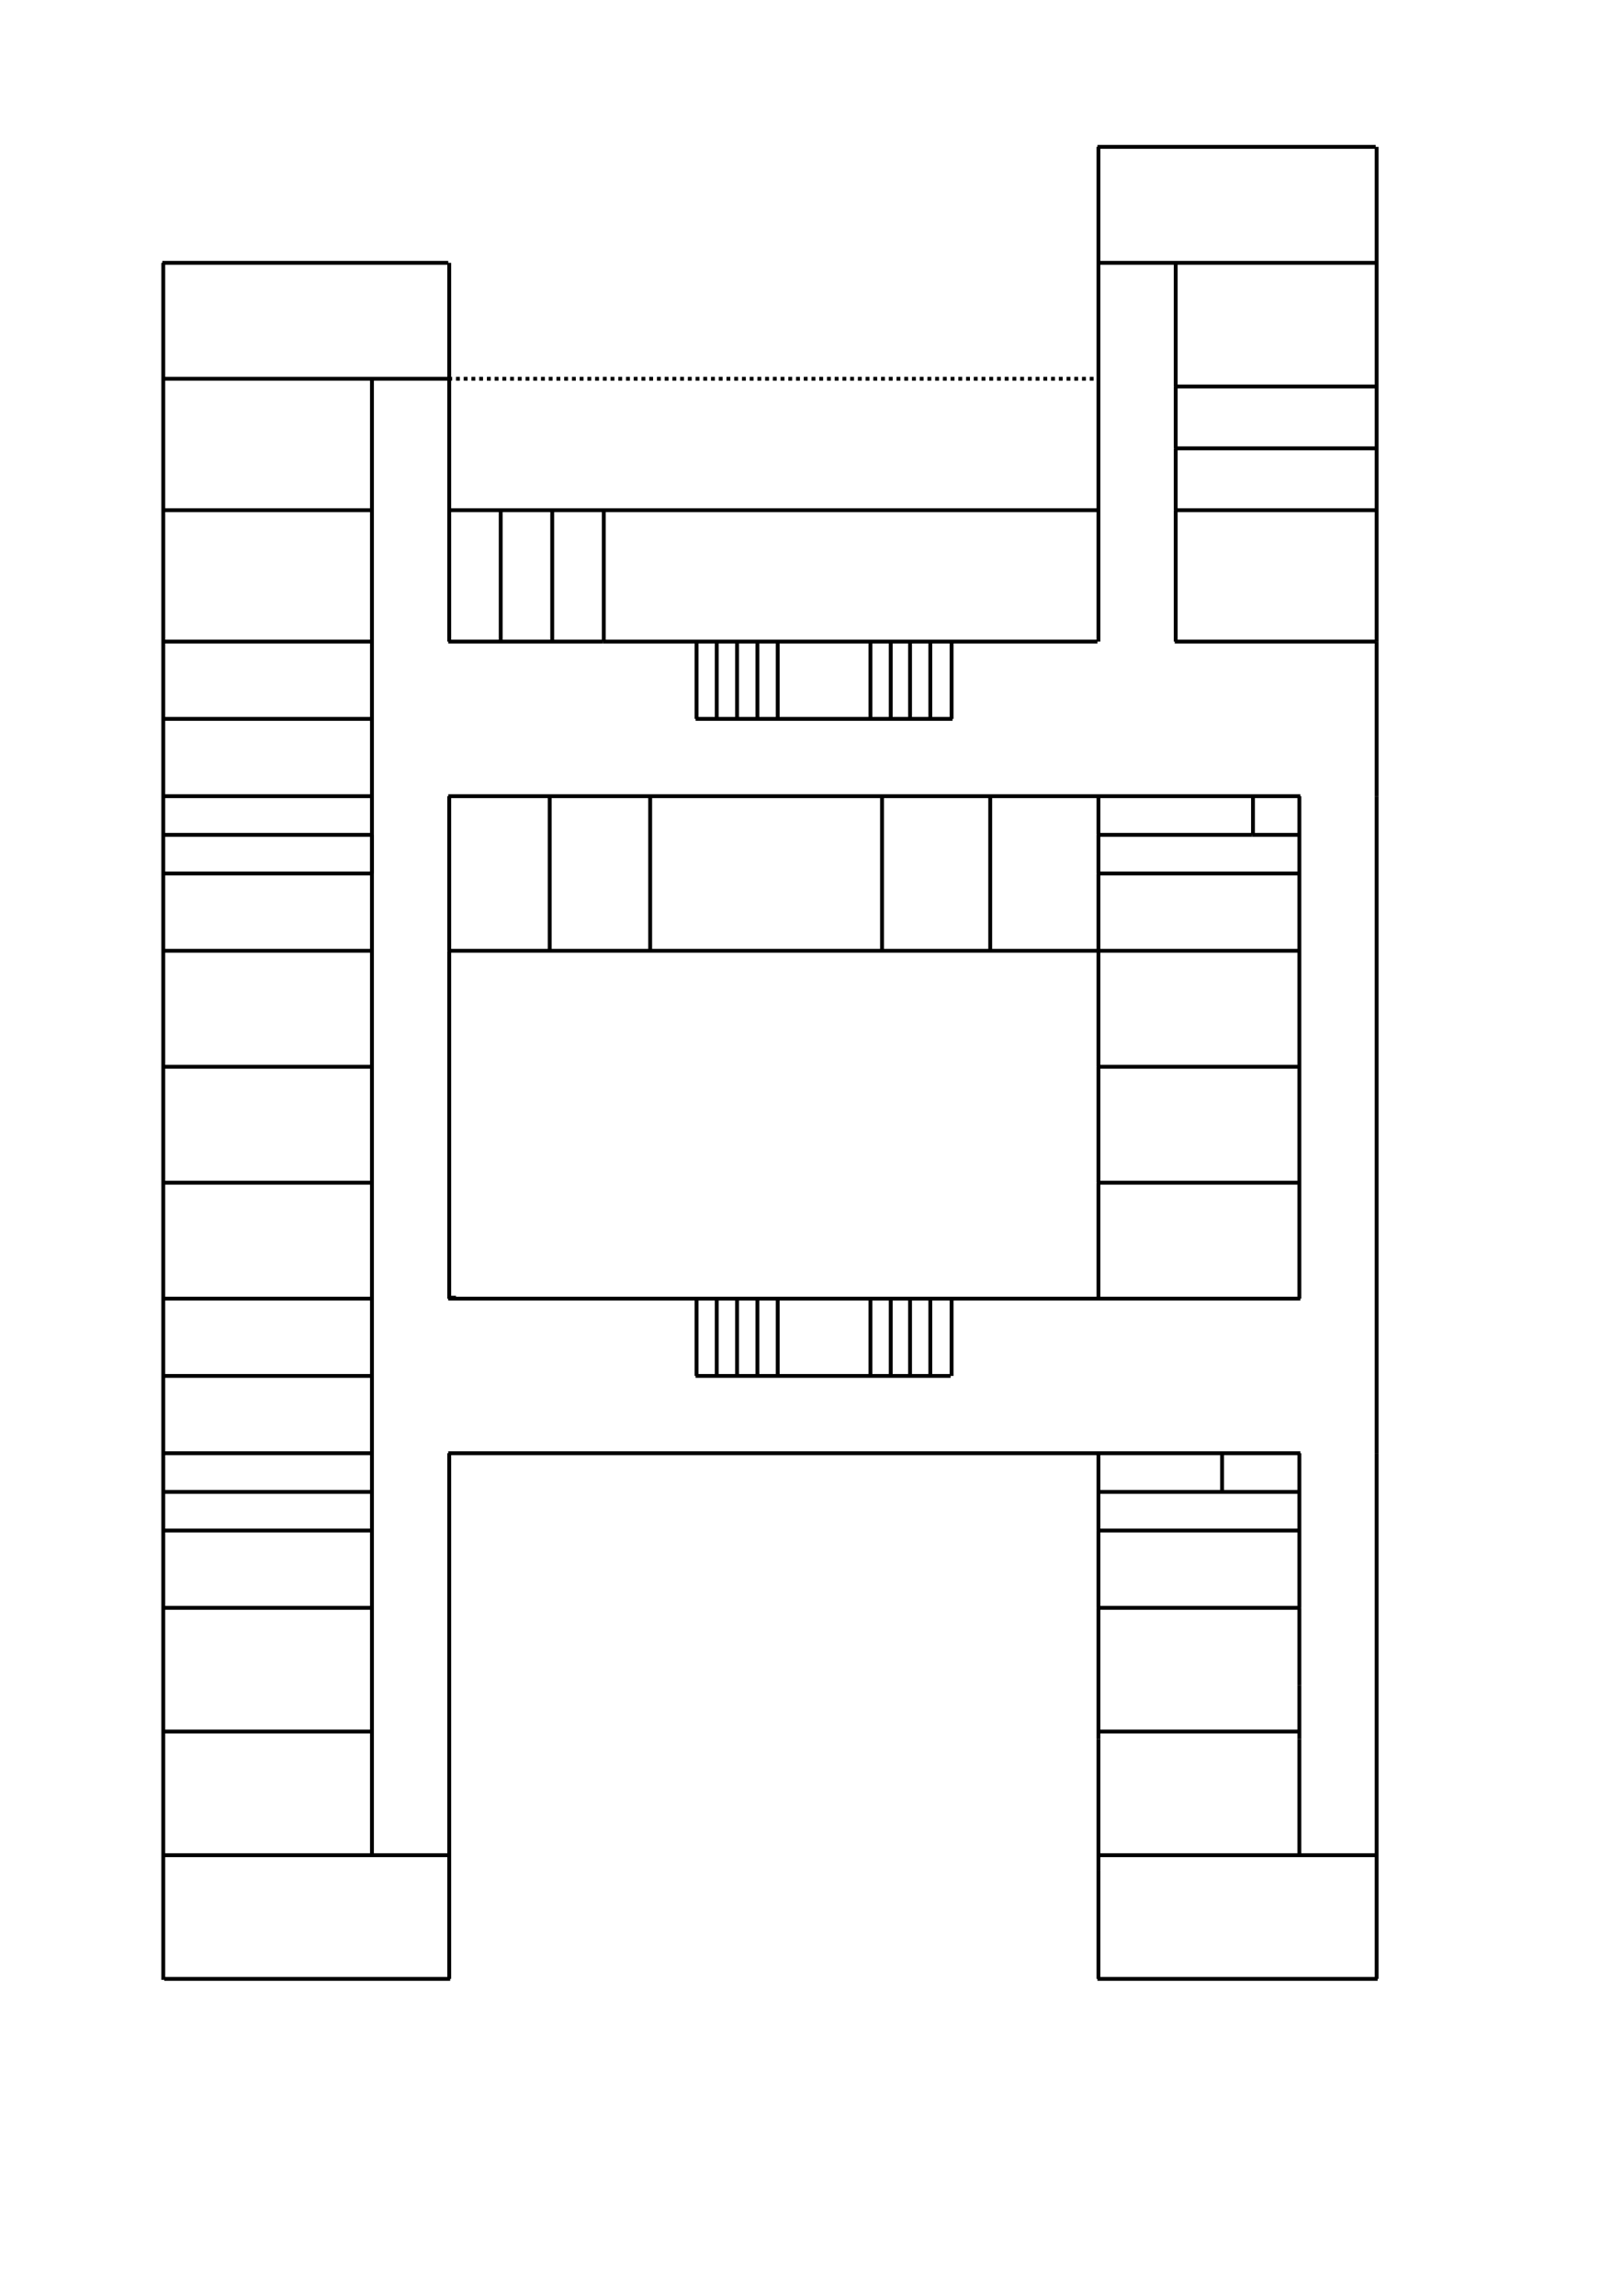 <svg width="210" height="297" viewBox="0 0 210 297" fill="none" xmlns="http://www.w3.org/2000/svg">
<rect width="210" height="297" fill="white"/>
<line x1="21.125" y1="34" x2="21.125" y2="256.125" stroke="black" stroke-width="0.5"/>
<line x1="48.125" y1="49" x2="48.125" y2="240" stroke="black" stroke-width="0.5"/>
<line x1="58" y1="167.875" x2="59" y2="167.875" stroke="black" stroke-width="0.5"/>
<line x1="178.125" y1="19" x2="178.125" y2="83" stroke="black" stroke-width="0.5"/>
<line x1="142.125" y1="19" x2="142.125" y2="83" stroke="black" stroke-width="0.5"/>
<line x1="152.125" y1="66" x2="152.125" y2="83" stroke="black" stroke-width="0.5"/>
<line x1="168.125" y1="103" x2="168.125" y2="168" stroke="black" stroke-width="0.5"/>
<line x1="158.125" y1="188" x2="158.125" y2="193" stroke="black" stroke-width="0.5"/>
<line x1="142.125" y1="188" x2="142.125" y2="198" stroke="black" stroke-width="0.5"/>
<line x1="142.125" y1="198" x2="142.125" y2="208" stroke="black" stroke-width="0.5"/>
<line x1="168.125" y1="225" x2="168.125" y2="240" stroke="black" stroke-width="0.5"/>
<line x1="168.125" y1="188" x2="168.125" y2="208" stroke="black" stroke-width="0.5"/>
<line x1="168.125" y1="208" x2="168.125" y2="218" stroke="black" stroke-width="0.5"/>
<line x1="168.125" y1="218" x2="168.125" y2="225" stroke="black" stroke-width="0.5"/>
<line x1="178.125" y1="168" x2="178.125" y2="188" stroke="black" stroke-width="0.5"/>
<line x1="142.125" y1="108" x2="142.125" y2="113" stroke="black" stroke-width="0.5"/>
<line x1="142.125" y1="103" x2="142.125" y2="108" stroke="black" stroke-width="0.5"/>
<line x1="142.125" y1="113" x2="142.125" y2="123" stroke="black" stroke-width="0.5"/>
<line x1="142.125" y1="123" x2="142.125" y2="138" stroke="black" stroke-width="0.5"/>
<line x1="142.125" y1="138" x2="142.125" y2="153" stroke="black" stroke-width="0.5"/>
<line x1="142.125" y1="153" x2="142.125" y2="168" stroke="black" stroke-width="0.5"/>
<line x1="128.125" y1="103" x2="128.125" y2="123" stroke="black" stroke-width="0.5"/>
<line x1="58.125" y1="123" x2="58.125" y2="168" stroke="black" stroke-width="0.5"/>
<line x1="58.125" y1="188" x2="58.125" y2="256" stroke="black" stroke-width="0.5"/>
<line x1="100.625" y1="168" x2="100.625" y2="178" stroke="black" stroke-width="0.5"/>
<line x1="112.625" y1="168" x2="112.625" y2="178" stroke="black" stroke-width="0.5"/>
<line x1="115.25" y1="168" x2="115.25" y2="178" stroke="black" stroke-width="0.5"/>
<line x1="117.75" y1="168" x2="117.75" y2="178" stroke="black" stroke-width="0.5"/>
<line x1="120.37" y1="168" x2="120.37" y2="178" stroke="black" stroke-width="0.5"/>
<line x1="123.125" y1="168" x2="123.125" y2="178" stroke="black" stroke-width="0.5"/>
<line x1="58.125" y1="103" x2="58.125" y2="123" stroke="black" stroke-width="0.5"/>
<line x1="71.125" y1="103" x2="71.125" y2="123" stroke="black" stroke-width="0.5"/>
<line x1="84.125" y1="103" x2="84.125" y2="123" stroke="black" stroke-width="0.5"/>
<line x1="114.125" y1="103" x2="114.125" y2="123" stroke="black" stroke-width="0.5"/>
<line x1="48.125" y1="108" x2="48.125" y2="113" stroke="black" stroke-width="0.5"/>
<line x1="162.125" y1="103" x2="162.125" y2="108" stroke="black" stroke-width="0.5"/>
<line x1="178.125" y1="103" x2="178.125" y2="168" stroke="black" stroke-width="0.5"/>
<line x1="58.125" y1="49" x2="58.125" y2="83" stroke="black" stroke-width="0.5"/>
<line x1="58.125" y1="34" x2="58.125" y2="49" stroke="black" stroke-width="0.5"/>
<line x1="152.125" y1="34" x2="152.125" y2="50" stroke="black" stroke-width="0.5"/>
<line x1="152.125" y1="58" x2="152.125" y2="66" stroke="black" stroke-width="0.5"/>
<line x1="152.125" y1="50" x2="152.125" y2="58" stroke="black" stroke-width="0.5"/>
<line x1="178.125" y1="83" x2="178.125" y2="103" stroke="black" stroke-width="0.5"/>
<line x1="78.125" y1="66" x2="78.125" y2="83" stroke="black" stroke-width="0.5"/>
<line x1="64.788" y1="66" x2="64.788" y2="83" stroke="black" stroke-width="0.5"/>
<line x1="71.452" y1="66" x2="71.452" y2="83" stroke="black" stroke-width="0.5"/>
<path d="M21 34H58" stroke="black" stroke-width="0.5"/>
<path d="M21 49L58 49" stroke="black" stroke-width="0.5"/>
<path d="M58 66H142" stroke="black" stroke-width="0.5"/>
<path d="M58 83H78" stroke="black" stroke-width="0.5"/>
<path d="M58 49L142 49" stroke="black" stroke-width="0.5" stroke-dasharray="0.5 0.5"/>
<path d="M78 83H142" stroke="black" stroke-width="0.5"/>
<line x1="90.125" y1="83" x2="90.125" y2="93" stroke="black" stroke-width="0.5"/>
<line x1="100.625" y1="83" x2="100.625" y2="93" stroke="black" stroke-width="0.5"/>
<line x1="98" y1="83" x2="98" y2="93" stroke="black" stroke-width="0.5"/>
<line x1="95.37" y1="83" x2="95.37" y2="93" stroke="black" stroke-width="0.5"/>
<line x1="92.74" y1="83" x2="92.74" y2="93" stroke="black" stroke-width="0.5"/>
<line x1="90.125" y1="168" x2="90.125" y2="178" stroke="black" stroke-width="0.5"/>
<line x1="98" y1="168" x2="98" y2="178" stroke="black" stroke-width="0.5"/>
<line x1="95.37" y1="168" x2="95.37" y2="178" stroke="black" stroke-width="0.5"/>
<line x1="92.74" y1="168" x2="92.74" y2="178" stroke="black" stroke-width="0.5"/>
<line x1="112.625" y1="83" x2="112.625" y2="93" stroke="black" stroke-width="0.5"/>
<line x1="115.25" y1="83" x2="115.25" y2="93" stroke="black" stroke-width="0.5"/>
<line x1="117.75" y1="83" x2="117.75" y2="93" stroke="black" stroke-width="0.5"/>
<line x1="120.37" y1="83" x2="120.37" y2="93" stroke="black" stroke-width="0.5"/>
<line x1="123.125" y1="83" x2="123.125" y2="93" stroke="black" stroke-width="0.5"/>
<path d="M90 93H123.25" stroke="black" stroke-width="0.5"/>
<path d="M58 103L168.25 103" stroke="black" stroke-width="0.5"/>
<path d="M21 103H48" stroke="black" stroke-width="0.5"/>
<path d="M21 83H48" stroke="black" stroke-width="0.5"/>
<path d="M21 93H48" stroke="black" stroke-width="0.5"/>
<path d="M21 66H48" stroke="black" stroke-width="0.5"/>
<path d="M142 108L162 108" stroke="black" stroke-width="0.5"/>
<path d="M152 66L178 66" stroke="black" stroke-width="0.5"/>
<path d="M152 58L178 58" stroke="black" stroke-width="0.5"/>
<path d="M152 50L178 50" stroke="black" stroke-width="0.5"/>
<path d="M142 34L178 34" stroke="black" stroke-width="0.5"/>
<path d="M142 19L178 19" stroke="black" stroke-width="0.5"/>
<path d="M152 83L178 83" stroke="black" stroke-width="0.5"/>
<path d="M162 108L168 108" stroke="black" stroke-width="0.5"/>
<path d="M142 113L168 113" stroke="black" stroke-width="0.5"/>
<path d="M142 123L168 123" stroke="black" stroke-width="0.5"/>
<path d="M142 138L168 138" stroke="black" stroke-width="0.5"/>
<path d="M21 138L48 138" stroke="black" stroke-width="0.5"/>
<path d="M21 153L48 153" stroke="black" stroke-width="0.5"/>
<path d="M21 168L48 168" stroke="black" stroke-width="0.5"/>
<path d="M21 178L48 178" stroke="black" stroke-width="0.5"/>
<path d="M21 188L48 188" stroke="black" stroke-width="0.5"/>
<path d="M21 193L48 193" stroke="black" stroke-width="0.5"/>
<path d="M21 198L48 198" stroke="black" stroke-width="0.5"/>
<path d="M21 208L48 208" stroke="black" stroke-width="0.5"/>
<path d="M21 224L48 224" stroke="black" stroke-width="0.5"/>
<path d="M58 188H168.25" stroke="black" stroke-width="0.5"/>
<path d="M142 153L168 153" stroke="black" stroke-width="0.5"/>
<path d="M142 193L168.25 193" stroke="black" stroke-width="0.5"/>
<path d="M142 198L168.25 198" stroke="black" stroke-width="0.5"/>
<path d="M142 208L168.25 208" stroke="black" stroke-width="0.5"/>
<path d="M142 224L168.25 224" stroke="black" stroke-width="0.5"/>
<path d="M142 240H178" stroke="black" stroke-width="0.5"/>
<path d="M142 256H178.25" stroke="black" stroke-width="0.5"/>
<path d="M58 168H168.25" stroke="black" stroke-width="0.5"/>
<path d="M90 178H123" stroke="black" stroke-width="0.5"/>
<path d="M58 123L142 123" stroke="black" stroke-width="0.5"/>
<path d="M21 123L48 123" stroke="black" stroke-width="0.5"/>
<path d="M21 108H48" stroke="black" stroke-width="0.5"/>
<path d="M21 113H48" stroke="black" stroke-width="0.5"/>
<path d="M21 240H58" stroke="black" stroke-width="0.5"/>
<path d="M21.25 256H58.25" stroke="black" stroke-width="0.5"/>
<line x1="142.125" y1="225" x2="142.125" y2="242" stroke="black" stroke-width="0.5"/>
<line x1="142.125" y1="242" x2="142.125" y2="256" stroke="black" stroke-width="0.5"/>
<line x1="178.125" y1="188" x2="178.125" y2="256" stroke="black" stroke-width="0.5"/>
<line x1="142.125" y1="208" x2="142.125" y2="225" stroke="black" stroke-width="0.5"/>
</svg>
